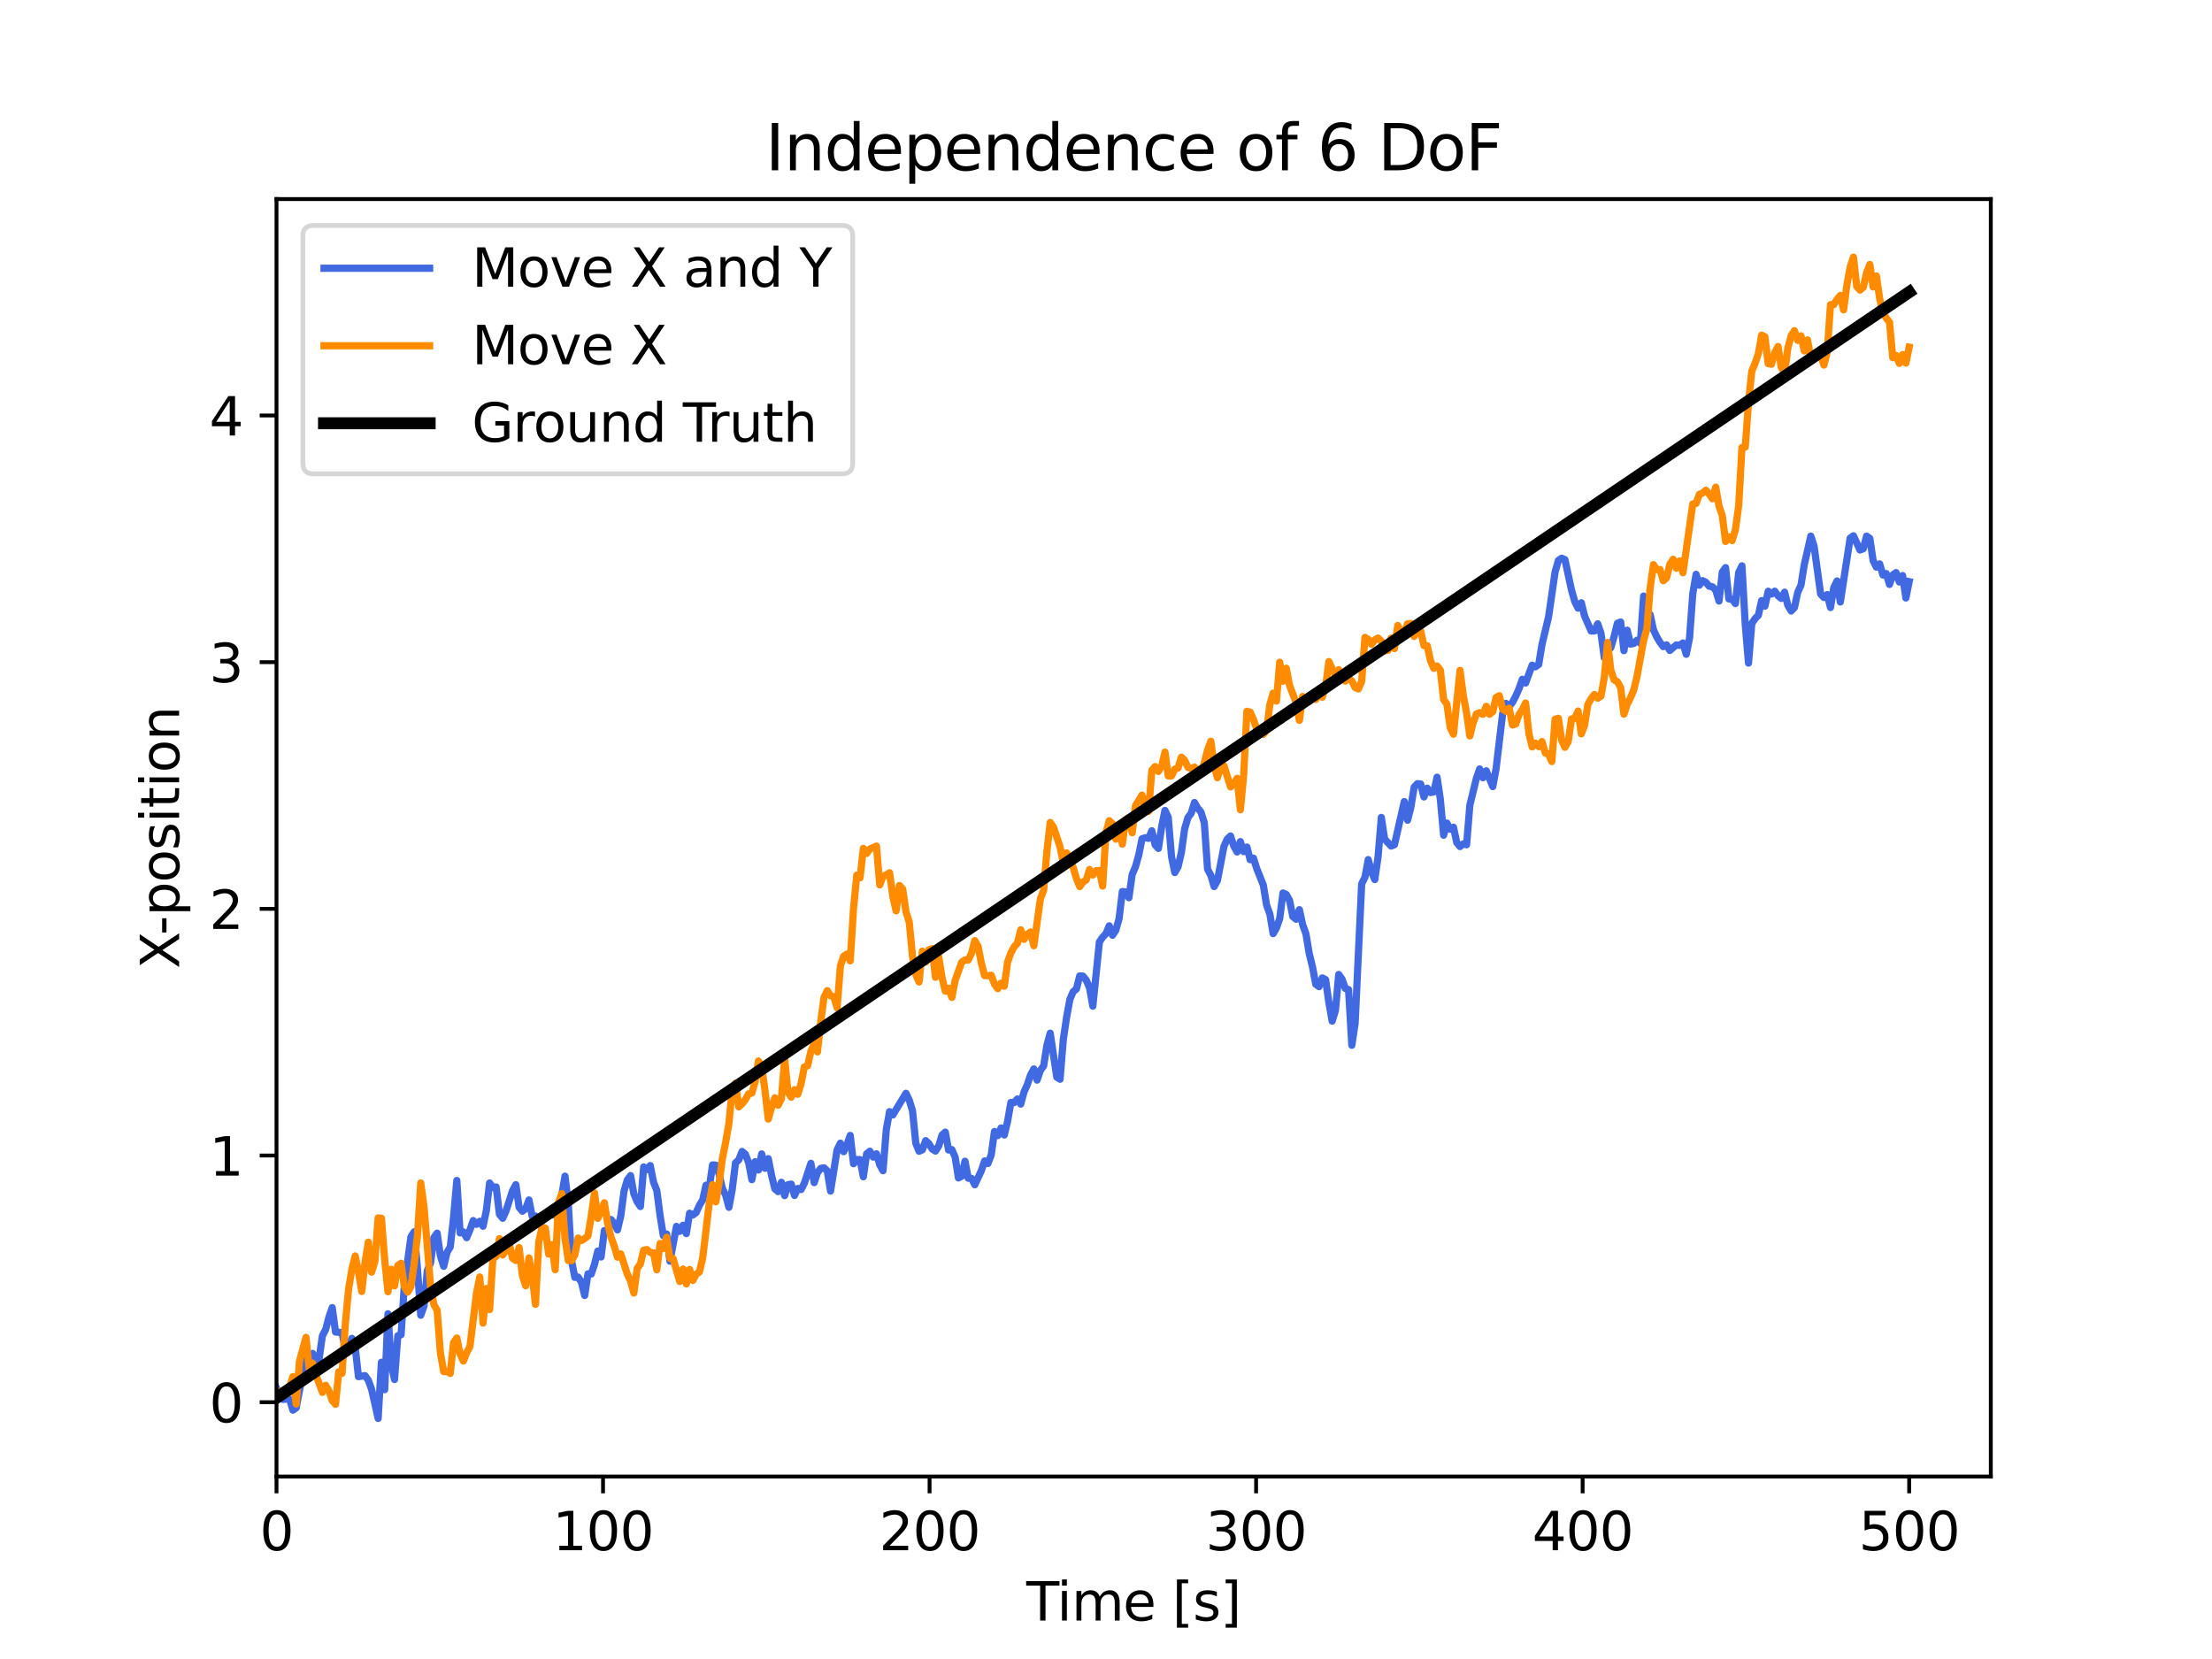 <?xml version="1.0" encoding="utf-8" standalone="no"?>
<!DOCTYPE svg PUBLIC "-//W3C//DTD SVG 1.1//EN"
  "http://www.w3.org/Graphics/SVG/1.1/DTD/svg11.dtd">
<svg xmlns:xlink="http://www.w3.org/1999/xlink" width="460.8pt" height="345.6pt" viewBox="0 0 460.8 345.6" xmlns="http://www.w3.org/2000/svg" version="1.1">
 <defs>
  <style type="text/css">*{stroke-linejoin: round; stroke-linecap: butt}</style>
 </defs>
 <g id="figure_1">
  <g id="patch_1">
   <path d="M 0 345.6 
L 460.8 345.6 
L 460.8 0 
L 0 0 
z
" style="fill: #ffffff"/>
  </g>
  <g id="axes_1">
   <g id="patch_2">
    <path d="M 57.6 307.584 
L 414.72 307.584 
L 414.72 41.472 
L 57.6 41.472 
z
" style="fill: #ffffff"/>
   </g>
   <g id="matplotlib.axis_1">
    <g id="xtick_1">
     <g id="line2d_1">
      <defs>
       <path id="mf97345bc60" d="M 0 0 
L 0 3.5 
" style="stroke: #000000; stroke-width: 0.8"/>
      </defs>
      <g>
       <use xlink:href="#mf97345bc60" x="57.6" y="307.584" style="stroke: #000000; stroke-width: 0.8"/>
      </g>
     </g>
     <g id="text_1">
      <!-- 0 -->
      <g transform="translate(54.101 322.942) scale(0.11 -0.11)">
       <defs>
        <path id="DejaVuSans-30" d="M 2034 4250 
Q 1547 4250 1301 3770 
Q 1056 3291 1056 2328 
Q 1056 1369 1301 889 
Q 1547 409 2034 409 
Q 2525 409 2770 889 
Q 3016 1369 3016 2328 
Q 3016 3291 2770 3770 
Q 2525 4250 2034 4250 
z
M 2034 4750 
Q 2819 4750 3233 4129 
Q 3647 3509 3647 2328 
Q 3647 1150 3233 529 
Q 2819 -91 2034 -91 
Q 1250 -91 836 529 
Q 422 1150 422 2328 
Q 422 3509 836 4129 
Q 1250 4750 2034 4750 
z
" transform="scale(0.016)"/>
       </defs>
       <use xlink:href="#DejaVuSans-30"/>
      </g>
     </g>
    </g>
    <g id="xtick_2">
     <g id="line2d_2">
      <g>
       <use xlink:href="#mf97345bc60" x="125.623" y="307.584" style="stroke: #000000; stroke-width: 0.8"/>
      </g>
     </g>
     <g id="text_2">
      <!-- 100 -->
      <g transform="translate(115.125 322.942) scale(0.11 -0.11)">
       <defs>
        <path id="DejaVuSans-31" d="M 794 531 
L 1825 531 
L 1825 4091 
L 703 3866 
L 703 4441 
L 1819 4666 
L 2450 4666 
L 2450 531 
L 3481 531 
L 3481 0 
L 794 0 
L 794 531 
z
" transform="scale(0.016)"/>
       </defs>
       <use xlink:href="#DejaVuSans-31"/>
       <use xlink:href="#DejaVuSans-30" x="63.623"/>
       <use xlink:href="#DejaVuSans-30" x="127.246"/>
      </g>
     </g>
    </g>
    <g id="xtick_3">
     <g id="line2d_3">
      <g>
       <use xlink:href="#mf97345bc60" x="193.646" y="307.584" style="stroke: #000000; stroke-width: 0.8"/>
      </g>
     </g>
     <g id="text_3">
      <!-- 200 -->
      <g transform="translate(183.148 322.942) scale(0.11 -0.11)">
       <defs>
        <path id="DejaVuSans-32" d="M 1228 531 
L 3431 531 
L 3431 0 
L 469 0 
L 469 531 
Q 828 903 1448 1529 
Q 2069 2156 2228 2338 
Q 2531 2678 2651 2914 
Q 2772 3150 2772 3378 
Q 2772 3750 2511 3984 
Q 2250 4219 1831 4219 
Q 1534 4219 1204 4116 
Q 875 4013 500 3803 
L 500 4441 
Q 881 4594 1212 4672 
Q 1544 4750 1819 4750 
Q 2544 4750 2975 4387 
Q 3406 4025 3406 3419 
Q 3406 3131 3298 2873 
Q 3191 2616 2906 2266 
Q 2828 2175 2409 1742 
Q 1991 1309 1228 531 
z
" transform="scale(0.016)"/>
       </defs>
       <use xlink:href="#DejaVuSans-32"/>
       <use xlink:href="#DejaVuSans-30" x="63.623"/>
       <use xlink:href="#DejaVuSans-30" x="127.246"/>
      </g>
     </g>
    </g>
    <g id="xtick_4">
     <g id="line2d_4">
      <g>
       <use xlink:href="#mf97345bc60" x="261.669" y="307.584" style="stroke: #000000; stroke-width: 0.8"/>
      </g>
     </g>
     <g id="text_4">
      <!-- 300 -->
      <g transform="translate(251.17 322.942) scale(0.11 -0.11)">
       <defs>
        <path id="DejaVuSans-33" d="M 2597 2516 
Q 3050 2419 3304 2112 
Q 3559 1806 3559 1356 
Q 3559 666 3084 287 
Q 2609 -91 1734 -91 
Q 1441 -91 1130 -33 
Q 819 25 488 141 
L 488 750 
Q 750 597 1062 519 
Q 1375 441 1716 441 
Q 2309 441 2620 675 
Q 2931 909 2931 1356 
Q 2931 1769 2642 2001 
Q 2353 2234 1838 2234 
L 1294 2234 
L 1294 2753 
L 1863 2753 
Q 2328 2753 2575 2939 
Q 2822 3125 2822 3475 
Q 2822 3834 2567 4026 
Q 2313 4219 1838 4219 
Q 1578 4219 1281 4162 
Q 984 4106 628 3988 
L 628 4550 
Q 988 4650 1302 4700 
Q 1616 4750 1894 4750 
Q 2613 4750 3031 4423 
Q 3450 4097 3450 3541 
Q 3450 3153 3228 2886 
Q 3006 2619 2597 2516 
z
" transform="scale(0.016)"/>
       </defs>
       <use xlink:href="#DejaVuSans-33"/>
       <use xlink:href="#DejaVuSans-30" x="63.623"/>
       <use xlink:href="#DejaVuSans-30" x="127.246"/>
      </g>
     </g>
    </g>
    <g id="xtick_5">
     <g id="line2d_5">
      <g>
       <use xlink:href="#mf97345bc60" x="329.691" y="307.584" style="stroke: #000000; stroke-width: 0.8"/>
      </g>
     </g>
     <g id="text_5">
      <!-- 400 -->
      <g transform="translate(319.193 322.942) scale(0.11 -0.11)">
       <defs>
        <path id="DejaVuSans-34" d="M 2419 4116 
L 825 1625 
L 2419 1625 
L 2419 4116 
z
M 2253 4666 
L 3047 4666 
L 3047 1625 
L 3713 1625 
L 3713 1100 
L 3047 1100 
L 3047 0 
L 2419 0 
L 2419 1100 
L 313 1100 
L 313 1709 
L 2253 4666 
z
" transform="scale(0.016)"/>
       </defs>
       <use xlink:href="#DejaVuSans-34"/>
       <use xlink:href="#DejaVuSans-30" x="63.623"/>
       <use xlink:href="#DejaVuSans-30" x="127.246"/>
      </g>
     </g>
    </g>
    <g id="xtick_6">
     <g id="line2d_6">
      <g>
       <use xlink:href="#mf97345bc60" x="397.714" y="307.584" style="stroke: #000000; stroke-width: 0.8"/>
      </g>
     </g>
     <g id="text_6">
      <!-- 500 -->
      <g transform="translate(387.216 322.942) scale(0.11 -0.11)">
       <defs>
        <path id="DejaVuSans-35" d="M 691 4666 
L 3169 4666 
L 3169 4134 
L 1269 4134 
L 1269 2991 
Q 1406 3038 1543 3061 
Q 1681 3084 1819 3084 
Q 2600 3084 3056 2656 
Q 3513 2228 3513 1497 
Q 3513 744 3044 326 
Q 2575 -91 1722 -91 
Q 1428 -91 1123 -41 
Q 819 9 494 109 
L 494 744 
Q 775 591 1075 516 
Q 1375 441 1709 441 
Q 2250 441 2565 725 
Q 2881 1009 2881 1497 
Q 2881 1984 2565 2268 
Q 2250 2553 1709 2553 
Q 1456 2553 1204 2497 
Q 953 2441 691 2322 
L 691 4666 
z
" transform="scale(0.016)"/>
       </defs>
       <use xlink:href="#DejaVuSans-35"/>
       <use xlink:href="#DejaVuSans-30" x="63.623"/>
       <use xlink:href="#DejaVuSans-30" x="127.246"/>
      </g>
     </g>
    </g>
    <g id="text_7">
     <!-- Time [s] -->
     <g transform="translate(213.798 337.588) scale(0.11 -0.11)">
      <defs>
       <path id="DejaVuSans-54" d="M -19 4666 
L 3928 4666 
L 3928 4134 
L 2272 4134 
L 2272 0 
L 1638 0 
L 1638 4134 
L -19 4134 
L -19 4666 
z
" transform="scale(0.016)"/>
       <path id="DejaVuSans-69" d="M 603 3500 
L 1178 3500 
L 1178 0 
L 603 0 
L 603 3500 
z
M 603 4863 
L 1178 4863 
L 1178 4134 
L 603 4134 
L 603 4863 
z
" transform="scale(0.016)"/>
       <path id="DejaVuSans-6d" d="M 3328 2828 
Q 3544 3216 3844 3400 
Q 4144 3584 4550 3584 
Q 5097 3584 5394 3201 
Q 5691 2819 5691 2113 
L 5691 0 
L 5113 0 
L 5113 2094 
Q 5113 2597 4934 2840 
Q 4756 3084 4391 3084 
Q 3944 3084 3684 2787 
Q 3425 2491 3425 1978 
L 3425 0 
L 2847 0 
L 2847 2094 
Q 2847 2600 2669 2842 
Q 2491 3084 2119 3084 
Q 1678 3084 1418 2786 
Q 1159 2488 1159 1978 
L 1159 0 
L 581 0 
L 581 3500 
L 1159 3500 
L 1159 2956 
Q 1356 3278 1631 3431 
Q 1906 3584 2284 3584 
Q 2666 3584 2933 3390 
Q 3200 3197 3328 2828 
z
" transform="scale(0.016)"/>
       <path id="DejaVuSans-65" d="M 3597 1894 
L 3597 1613 
L 953 1613 
Q 991 1019 1311 708 
Q 1631 397 2203 397 
Q 2534 397 2845 478 
Q 3156 559 3463 722 
L 3463 178 
Q 3153 47 2828 -22 
Q 2503 -91 2169 -91 
Q 1331 -91 842 396 
Q 353 884 353 1716 
Q 353 2575 817 3079 
Q 1281 3584 2069 3584 
Q 2775 3584 3186 3129 
Q 3597 2675 3597 1894 
z
M 3022 2063 
Q 3016 2534 2758 2815 
Q 2500 3097 2075 3097 
Q 1594 3097 1305 2825 
Q 1016 2553 972 2059 
L 3022 2063 
z
" transform="scale(0.016)"/>
       <path id="DejaVuSans-20" transform="scale(0.016)"/>
       <path id="DejaVuSans-5b" d="M 550 4863 
L 1875 4863 
L 1875 4416 
L 1125 4416 
L 1125 -397 
L 1875 -397 
L 1875 -844 
L 550 -844 
L 550 4863 
z
" transform="scale(0.016)"/>
       <path id="DejaVuSans-73" d="M 2834 3397 
L 2834 2853 
Q 2591 2978 2328 3040 
Q 2066 3103 1784 3103 
Q 1356 3103 1142 2972 
Q 928 2841 928 2578 
Q 928 2378 1081 2264 
Q 1234 2150 1697 2047 
L 1894 2003 
Q 2506 1872 2764 1633 
Q 3022 1394 3022 966 
Q 3022 478 2636 193 
Q 2250 -91 1575 -91 
Q 1294 -91 989 -36 
Q 684 19 347 128 
L 347 722 
Q 666 556 975 473 
Q 1284 391 1588 391 
Q 1994 391 2212 530 
Q 2431 669 2431 922 
Q 2431 1156 2273 1281 
Q 2116 1406 1581 1522 
L 1381 1569 
Q 847 1681 609 1914 
Q 372 2147 372 2553 
Q 372 3047 722 3315 
Q 1072 3584 1716 3584 
Q 2034 3584 2315 3537 
Q 2597 3491 2834 3397 
z
" transform="scale(0.016)"/>
       <path id="DejaVuSans-5d" d="M 1947 4863 
L 1947 -844 
L 622 -844 
L 622 -397 
L 1369 -397 
L 1369 4416 
L 622 4416 
L 622 4863 
L 1947 4863 
z
" transform="scale(0.016)"/>
      </defs>
      <use xlink:href="#DejaVuSans-54"/>
      <use xlink:href="#DejaVuSans-69" x="57.959"/>
      <use xlink:href="#DejaVuSans-6d" x="85.742"/>
      <use xlink:href="#DejaVuSans-65" x="183.154"/>
      <use xlink:href="#DejaVuSans-20" x="244.678"/>
      <use xlink:href="#DejaVuSans-5b" x="276.465"/>
      <use xlink:href="#DejaVuSans-73" x="315.479"/>
      <use xlink:href="#DejaVuSans-5d" x="367.578"/>
     </g>
    </g>
   </g>
   <g id="matplotlib.axis_2">
    <g id="ytick_1">
     <g id="line2d_7">
      <defs>
       <path id="m8026146881" d="M 0 0 
L -3.5 0 
" style="stroke: #000000; stroke-width: 0.8"/>
      </defs>
      <g>
       <use xlink:href="#m8026146881" x="57.6" y="292.108" style="stroke: #000000; stroke-width: 0.8"/>
      </g>
     </g>
     <g id="text_8">
      <!-- 0 -->
      <g transform="translate(43.601 296.287) scale(0.11 -0.11)">
       <use xlink:href="#DejaVuSans-30"/>
      </g>
     </g>
    </g>
    <g id="ytick_2">
     <g id="line2d_8">
      <g>
       <use xlink:href="#m8026146881" x="57.6" y="240.718" style="stroke: #000000; stroke-width: 0.8"/>
      </g>
     </g>
     <g id="text_9">
      <!-- 1 -->
      <g transform="translate(43.601 244.897) scale(0.11 -0.11)">
       <use xlink:href="#DejaVuSans-31"/>
      </g>
     </g>
    </g>
    <g id="ytick_3">
     <g id="line2d_9">
      <g>
       <use xlink:href="#m8026146881" x="57.6" y="189.329" style="stroke: #000000; stroke-width: 0.8"/>
      </g>
     </g>
     <g id="text_10">
      <!-- 2 -->
      <g transform="translate(43.601 193.508) scale(0.11 -0.11)">
       <use xlink:href="#DejaVuSans-32"/>
      </g>
     </g>
    </g>
    <g id="ytick_4">
     <g id="line2d_10">
      <g>
       <use xlink:href="#m8026146881" x="57.6" y="137.939" style="stroke: #000000; stroke-width: 0.8"/>
      </g>
     </g>
     <g id="text_11">
      <!-- 3 -->
      <g transform="translate(43.601 142.118) scale(0.11 -0.11)">
       <use xlink:href="#DejaVuSans-33"/>
      </g>
     </g>
    </g>
    <g id="ytick_5">
     <g id="line2d_11">
      <g>
       <use xlink:href="#m8026146881" x="57.6" y="86.549" style="stroke: #000000; stroke-width: 0.8"/>
      </g>
     </g>
     <g id="text_12">
      <!-- 4 -->
      <g transform="translate(43.601 90.728) scale(0.11 -0.11)">
       <use xlink:href="#DejaVuSans-34"/>
      </g>
     </g>
    </g>
    <g id="text_13">
     <!-- X-position -->
     <g transform="translate(37.314 201.79) rotate(-90) scale(0.11 -0.11)">
      <defs>
       <path id="DejaVuSans-58" d="M 403 4666 
L 1081 4666 
L 2241 2931 
L 3406 4666 
L 4084 4666 
L 2584 2425 
L 4184 0 
L 3506 0 
L 2194 1984 
L 872 0 
L 191 0 
L 1856 2491 
L 403 4666 
z
" transform="scale(0.016)"/>
       <path id="DejaVuSans-2d" d="M 313 2009 
L 1997 2009 
L 1997 1497 
L 313 1497 
L 313 2009 
z
" transform="scale(0.016)"/>
       <path id="DejaVuSans-70" d="M 1159 525 
L 1159 -1331 
L 581 -1331 
L 581 3500 
L 1159 3500 
L 1159 2969 
Q 1341 3281 1617 3432 
Q 1894 3584 2278 3584 
Q 2916 3584 3314 3078 
Q 3713 2572 3713 1747 
Q 3713 922 3314 415 
Q 2916 -91 2278 -91 
Q 1894 -91 1617 61 
Q 1341 213 1159 525 
z
M 3116 1747 
Q 3116 2381 2855 2742 
Q 2594 3103 2138 3103 
Q 1681 3103 1420 2742 
Q 1159 2381 1159 1747 
Q 1159 1113 1420 752 
Q 1681 391 2138 391 
Q 2594 391 2855 752 
Q 3116 1113 3116 1747 
z
" transform="scale(0.016)"/>
       <path id="DejaVuSans-6f" d="M 1959 3097 
Q 1497 3097 1228 2736 
Q 959 2375 959 1747 
Q 959 1119 1226 758 
Q 1494 397 1959 397 
Q 2419 397 2687 759 
Q 2956 1122 2956 1747 
Q 2956 2369 2687 2733 
Q 2419 3097 1959 3097 
z
M 1959 3584 
Q 2709 3584 3137 3096 
Q 3566 2609 3566 1747 
Q 3566 888 3137 398 
Q 2709 -91 1959 -91 
Q 1206 -91 779 398 
Q 353 888 353 1747 
Q 353 2609 779 3096 
Q 1206 3584 1959 3584 
z
" transform="scale(0.016)"/>
       <path id="DejaVuSans-74" d="M 1172 4494 
L 1172 3500 
L 2356 3500 
L 2356 3053 
L 1172 3053 
L 1172 1153 
Q 1172 725 1289 603 
Q 1406 481 1766 481 
L 2356 481 
L 2356 0 
L 1766 0 
Q 1100 0 847 248 
Q 594 497 594 1153 
L 594 3053 
L 172 3053 
L 172 3500 
L 594 3500 
L 594 4494 
L 1172 4494 
z
" transform="scale(0.016)"/>
       <path id="DejaVuSans-6e" d="M 3513 2113 
L 3513 0 
L 2938 0 
L 2938 2094 
Q 2938 2591 2744 2837 
Q 2550 3084 2163 3084 
Q 1697 3084 1428 2787 
Q 1159 2491 1159 1978 
L 1159 0 
L 581 0 
L 581 3500 
L 1159 3500 
L 1159 2956 
Q 1366 3272 1645 3428 
Q 1925 3584 2291 3584 
Q 2894 3584 3203 3211 
Q 3513 2838 3513 2113 
z
" transform="scale(0.016)"/>
      </defs>
      <use xlink:href="#DejaVuSans-58"/>
      <use xlink:href="#DejaVuSans-2d" x="63.506"/>
      <use xlink:href="#DejaVuSans-70" x="99.59"/>
      <use xlink:href="#DejaVuSans-6f" x="163.066"/>
      <use xlink:href="#DejaVuSans-73" x="224.248"/>
      <use xlink:href="#DejaVuSans-69" x="276.348"/>
      <use xlink:href="#DejaVuSans-74" x="304.131"/>
      <use xlink:href="#DejaVuSans-69" x="343.34"/>
      <use xlink:href="#DejaVuSans-6f" x="371.123"/>
      <use xlink:href="#DejaVuSans-6e" x="432.305"/>
     </g>
    </g>
   </g>
   <g id="line2d_12">
    <path d="M 57.6 289.157 
L 58.283 290.556 
L 58.966 291.53 
L 59.649 291.446 
L 60.332 291.479 
L 61.015 293.766 
L 61.698 293.286 
L 63.747 282.658 
L 64.43 285.796 
L 65.113 281.939 
L 65.796 283.3 
L 66.478 283.016 
L 67.161 278.278 
L 67.844 276.961 
L 68.527 274.359 
L 69.21 272.4 
L 69.893 277.481 
L 71.259 277.608 
L 71.942 281.138 
L 72.625 280.672 
L 73.308 278.803 
L 73.991 280.629 
L 74.674 286.782 
L 76.04 286.576 
L 76.723 287.518 
L 77.406 289.4 
L 78.772 295.488 
L 79.455 283.781 
L 80.138 289.496 
L 80.821 273.68 
L 81.504 284.113 
L 82.187 287.385 
L 82.87 278.272 
L 83.552 278.049 
L 84.235 267.678 
L 85.601 257.66 
L 86.284 256.604 
L 86.967 264.315 
L 87.65 273.994 
L 88.333 272.076 
L 89.016 264.695 
L 89.699 263.069 
L 90.382 257.815 
L 91.065 256.887 
L 91.748 261.64 
L 92.431 263.802 
L 93.114 260.912 
L 93.797 259.76 
L 94.48 253.641 
L 95.163 245.904 
L 95.846 256.833 
L 96.529 256.629 
L 97.212 257.833 
L 97.895 256.221 
L 98.578 254.264 
L 99.261 255.044 
L 99.944 254.407 
L 100.627 255.445 
L 101.309 252.192 
L 101.992 246.446 
L 102.675 247.369 
L 103.358 247.271 
L 104.041 252.955 
L 104.724 253.792 
L 105.407 252.271 
L 106.773 248.024 
L 107.456 246.792 
L 108.139 251.502 
L 108.822 252.318 
L 109.505 251.789 
L 110.188 249.968 
L 110.871 253.414 
L 111.554 253.315 
L 112.92 254.409 
L 113.603 253.631 
L 114.286 253.178 
L 114.969 253.055 
L 115.652 253.128 
L 116.335 251.722 
L 117.018 249.045 
L 117.701 245.012 
L 118.383 250.716 
L 119.066 262.625 
L 119.749 266.104 
L 120.432 266.038 
L 121.115 267.098 
L 121.798 269.875 
L 122.481 265.373 
L 123.164 265.405 
L 123.847 263.387 
L 124.53 260.62 
L 125.213 261.851 
L 125.896 256.347 
L 126.579 256.712 
L 127.262 254.038 
L 127.945 254.871 
L 128.628 256.21 
L 129.311 253.337 
L 129.994 248.14 
L 130.677 245.822 
L 131.36 244.892 
L 132.043 248.702 
L 132.726 250.333 
L 133.409 251.348 
L 134.092 243.093 
L 134.775 243.655 
L 135.457 242.808 
L 136.14 246.267 
L 136.823 247.986 
L 137.506 253.244 
L 138.189 257.43 
L 138.872 257.074 
L 139.555 262.734 
L 140.921 255.481 
L 141.604 256.512 
L 142.287 255.24 
L 142.97 256.979 
L 143.653 252.731 
L 144.336 253.108 
L 145.019 252.591 
L 145.702 251.081 
L 146.385 249.964 
L 147.068 246.9 
L 147.751 247.425 
L 148.434 242.668 
L 149.117 242.723 
L 149.8 244.6 
L 150.483 247.58 
L 151.166 248.962 
L 151.849 251.51 
L 152.531 247.83 
L 153.214 242.261 
L 153.897 241.624 
L 154.58 239.872 
L 155.263 240.435 
L 155.946 242.175 
L 156.629 245.747 
L 157.312 242.005 
L 157.995 243.731 
L 158.678 240.381 
L 159.361 243.376 
L 160.044 241.373 
L 160.727 244.837 
L 161.41 247.647 
L 162.093 248.237 
L 162.776 246.291 
L 163.459 249.07 
L 164.142 246.796 
L 164.825 246.673 
L 165.508 249.037 
L 166.191 247.58 
L 166.874 247.809 
L 167.557 246.492 
L 168.923 242.343 
L 169.606 246.367 
L 170.288 244.297 
L 170.971 243.395 
L 171.654 243.276 
L 172.337 243.928 
L 173.02 248.118 
L 174.386 239.534 
L 175.069 238.137 
L 175.752 239.912 
L 176.435 238.481 
L 177.118 236.528 
L 177.801 242.423 
L 178.484 241.557 
L 179.167 241.567 
L 179.85 245.146 
L 180.533 240.367 
L 181.216 239.817 
L 181.899 241.044 
L 182.582 240.363 
L 183.265 242.643 
L 183.948 243.882 
L 184.631 235.323 
L 185.314 231.573 
L 185.997 232.267 
L 188.728 227.755 
L 189.411 229.179 
L 190.094 231.414 
L 190.777 238.163 
L 191.46 239.826 
L 192.143 239.54 
L 192.826 237.617 
L 193.509 238.241 
L 194.192 239.366 
L 194.875 239.792 
L 195.558 238.718 
L 196.241 236.455 
L 196.924 235.841 
L 197.607 239.567 
L 198.29 239.488 
L 198.973 241.037 
L 199.656 245.387 
L 200.339 245.026 
L 201.022 241.91 
L 201.705 245.443 
L 202.388 245.468 
L 203.071 246.809 
L 204.436 243.843 
L 205.119 241.841 
L 205.802 242.39 
L 206.485 240.615 
L 207.168 235.711 
L 207.851 236.567 
L 208.534 234.98 
L 209.217 236.439 
L 209.9 233.561 
L 210.583 229.666 
L 211.266 229.687 
L 211.949 228.94 
L 212.632 230.004 
L 213.315 227.491 
L 213.998 225.975 
L 214.681 223.95 
L 215.364 222.675 
L 216.047 225.006 
L 216.73 222.989 
L 217.413 222.038 
L 218.096 217.714 
L 218.779 215.224 
L 220.145 224.4 
L 220.828 224.829 
L 221.51 216.503 
L 222.193 211.917 
L 222.876 208.184 
L 223.559 206.591 
L 224.242 206.01 
L 224.925 203.298 
L 225.608 203.347 
L 226.291 204.193 
L 226.974 205.782 
L 227.657 209.608 
L 229.023 196.222 
L 229.706 195.234 
L 230.389 194.506 
L 231.072 192.867 
L 231.755 194.837 
L 232.438 193.793 
L 233.121 191.388 
L 233.804 185.713 
L 234.487 185.816 
L 235.17 187.012 
L 235.853 182.178 
L 236.536 180.57 
L 237.219 178.156 
L 237.902 174.736 
L 238.585 174.52 
L 239.267 174.647 
L 239.95 173.062 
L 240.633 175.983 
L 241.316 176.744 
L 241.999 172.194 
L 242.682 168.826 
L 243.365 170.251 
L 244.048 178.448 
L 244.731 181.771 
L 245.414 180.563 
L 246.097 177.601 
L 246.78 172.675 
L 247.463 170.33 
L 248.146 169.402 
L 248.829 167.175 
L 249.512 168.362 
L 250.195 169.194 
L 250.878 171.406 
L 251.561 181.084 
L 252.244 182.359 
L 252.927 184.693 
L 253.61 183.437 
L 254.976 176.307 
L 255.659 174.792 
L 256.341 174.147 
L 257.024 176.225 
L 257.707 177.483 
L 258.39 175.316 
L 259.073 177.399 
L 259.756 176.454 
L 260.439 179.095 
L 261.122 178.763 
L 261.805 180.949 
L 263.171 184.379 
L 263.854 188.555 
L 264.537 190.426 
L 265.22 194.498 
L 265.903 193.324 
L 266.586 191.354 
L 267.269 186.02 
L 267.952 186.329 
L 268.635 187.55 
L 269.318 190.936 
L 270.001 191.495 
L 270.684 189.496 
L 271.367 192.627 
L 272.05 194.526 
L 272.733 198.64 
L 273.415 201.42 
L 274.098 205.036 
L 274.781 205.542 
L 275.464 203.714 
L 276.147 204.085 
L 276.83 208.848 
L 277.513 212.721 
L 278.196 210.502 
L 278.879 203 
L 279.562 203.951 
L 280.245 205.905 
L 280.928 206.15 
L 281.611 217.758 
L 282.294 213.21 
L 283.66 184.122 
L 284.343 182.759 
L 285.026 179.072 
L 285.709 181.635 
L 286.392 183.229 
L 287.075 178.513 
L 287.758 170.282 
L 288.441 174.805 
L 289.807 176.248 
L 290.49 175.971 
L 292.538 166.974 
L 293.221 170.864 
L 293.904 168.177 
L 294.587 163.992 
L 295.27 163.26 
L 295.953 163.317 
L 296.636 166.02 
L 297.319 164.186 
L 298.002 165.104 
L 298.685 164.974 
L 299.368 161.903 
L 300.051 166.529 
L 300.734 173.996 
L 301.417 171.458 
L 302.1 172.744 
L 302.783 172.325 
L 303.466 175.523 
L 304.149 176.354 
L 304.832 175.786 
L 305.515 175.978 
L 306.198 167.729 
L 307.564 162.117 
L 308.246 160.189 
L 308.929 162.016 
L 309.612 160.568 
L 310.978 163.861 
L 311.661 160.128 
L 313.027 148.649 
L 313.71 146.523 
L 314.393 147.159 
L 315.076 146.309 
L 315.759 145.015 
L 316.442 143.466 
L 317.125 141.51 
L 317.808 142.286 
L 319.174 138.565 
L 319.857 138.909 
L 320.54 138.425 
L 321.223 134.269 
L 322.589 128.537 
L 323.955 119.149 
L 324.638 116.749 
L 325.32 116.285 
L 326.003 116.579 
L 327.369 122.897 
L 328.052 125.313 
L 328.735 126.692 
L 329.418 125.566 
L 330.101 128.356 
L 331.467 131.454 
L 332.15 131.443 
L 332.833 129.956 
L 333.516 131.936 
L 334.199 136.998 
L 334.882 135.622 
L 335.565 134.918 
L 336.248 132.59 
L 336.931 129.847 
L 337.614 129.57 
L 338.297 135.544 
L 338.98 131.285 
L 339.663 134.183 
L 340.346 134.044 
L 341.029 133.369 
L 341.712 134.01 
L 342.394 124.173 
L 343.077 127.373 
L 343.76 128.029 
L 344.443 131.201 
L 345.126 132.66 
L 345.809 133.814 
L 346.492 134.708 
L 347.175 134.336 
L 347.858 135.499 
L 349.224 134.336 
L 349.907 134.442 
L 350.59 133.943 
L 351.273 136.298 
L 351.956 132.972 
L 352.639 123.661 
L 353.322 119.637 
L 354.005 121.903 
L 354.688 120.965 
L 355.371 121.303 
L 356.054 122.117 
L 356.737 122.245 
L 357.42 122.933 
L 358.103 125.21 
L 358.786 119.179 
L 359.469 118.245 
L 360.151 124.761 
L 360.834 124.851 
L 361.517 125.733 
L 362.2 119.269 
L 362.883 117.871 
L 363.566 130.094 
L 364.249 138.136 
L 364.932 129.879 
L 365.615 128.869 
L 366.298 128.171 
L 366.981 125.11 
L 367.664 126.278 
L 368.347 123.163 
L 369.03 123.761 
L 369.713 123.153 
L 370.396 124.112 
L 371.079 124.659 
L 371.762 123.36 
L 372.445 126.124 
L 373.128 127.279 
L 373.811 126.576 
L 374.494 123.412 
L 375.177 121.898 
L 375.86 117.65 
L 377.225 111.677 
L 377.908 113.783 
L 379.274 123.746 
L 379.957 124.47 
L 380.64 123.861 
L 381.323 126.562 
L 382.006 122.431 
L 382.689 121.023 
L 383.372 125.408 
L 385.421 112.096 
L 386.104 111.615 
L 387.47 114.573 
L 388.153 114.313 
L 388.836 111.674 
L 389.519 112.159 
L 390.202 116.778 
L 390.885 118.147 
L 391.568 117.469 
L 392.251 119.792 
L 392.934 119.483 
L 393.617 121.748 
L 394.299 119.781 
L 394.982 119.279 
L 395.665 121.237 
L 396.348 119.906 
L 397.031 124.574 
L 397.714 121.168 
L 397.714 121.168 
" clip-path="url(#p07770a00ce)" style="fill: none; stroke: #4169e1; stroke-width: 1.5; stroke-linecap: square"/>
   </g>
   <g id="line2d_13">
    <path d="M 57.6 289.952 
L 58.283 289.827 
L 58.966 290.338 
L 59.649 290.416 
L 60.332 288.938 
L 61.015 286.771 
L 61.698 292.492 
L 62.381 283.563 
L 63.747 278.591 
L 64.43 285.37 
L 65.113 283.964 
L 65.796 286.331 
L 67.161 290.057 
L 67.844 288.583 
L 68.527 289.755 
L 69.21 291.768 
L 69.893 292.552 
L 70.576 285.761 
L 71.259 286.084 
L 71.942 275.752 
L 72.625 268.478 
L 73.308 264.375 
L 73.991 261.637 
L 74.674 264.912 
L 75.357 269.033 
L 76.04 263.025 
L 76.723 258.763 
L 77.406 265.003 
L 78.089 262.838 
L 78.772 253.727 
L 79.455 253.774 
L 80.138 262.428 
L 80.821 269.095 
L 81.504 264.428 
L 82.187 267.873 
L 82.87 263.617 
L 83.552 263.161 
L 84.235 268.03 
L 84.918 269.175 
L 85.601 268.048 
L 86.284 263.328 
L 86.967 257.371 
L 87.65 246.424 
L 88.333 251.42 
L 89.699 268.005 
L 90.382 271.766 
L 91.065 272.948 
L 91.748 281.87 
L 92.431 285.727 
L 93.114 285.727 
L 93.797 286.103 
L 94.48 279.713 
L 95.163 278.729 
L 95.846 282.06 
L 96.529 283.527 
L 97.212 281.808 
L 97.895 280.512 
L 99.261 269.425 
L 99.944 266.018 
L 100.627 275.639 
L 101.309 268.42 
L 101.992 272.815 
L 102.675 262.204 
L 103.358 261.721 
L 104.041 258.014 
L 104.724 261.433 
L 105.407 260.443 
L 106.09 259.059 
L 106.773 262.121 
L 107.456 262.59 
L 108.139 259.885 
L 108.822 265.736 
L 109.505 267.856 
L 110.188 262.054 
L 110.871 265.882 
L 111.554 271.713 
L 112.237 258.649 
L 112.92 255.653 
L 113.603 255.842 
L 114.286 261.238 
L 114.969 259.279 
L 115.652 264.508 
L 116.335 250.545 
L 117.018 248.63 
L 117.701 257.996 
L 118.383 262.591 
L 119.066 262.626 
L 119.749 261.392 
L 120.432 257.906 
L 121.115 258.439 
L 121.798 258.025 
L 122.481 257.479 
L 123.164 253.342 
L 123.847 248.511 
L 124.53 253.818 
L 125.896 250.558 
L 126.579 254.802 
L 127.262 257.655 
L 127.945 259.528 
L 128.628 261.887 
L 129.311 261.208 
L 130.677 265.414 
L 131.36 266.853 
L 132.043 269.358 
L 132.726 264.26 
L 133.409 263.28 
L 134.092 260.427 
L 134.775 260.311 
L 135.457 260.906 
L 136.14 260.998 
L 136.823 264.52 
L 137.506 259.026 
L 138.189 260.094 
L 138.872 257.745 
L 139.555 262.134 
L 140.238 262.227 
L 141.604 266.962 
L 142.287 264.363 
L 142.97 267.471 
L 143.653 264.448 
L 144.336 266.74 
L 145.019 265.439 
L 145.702 264.958 
L 146.385 262.056 
L 147.751 250.622 
L 148.434 246.8 
L 149.117 250.357 
L 149.8 246.481 
L 150.483 241.406 
L 151.166 237.991 
L 151.849 233.974 
L 152.531 226.945 
L 153.214 225.659 
L 153.897 230.575 
L 154.58 229.947 
L 155.263 229.082 
L 155.946 227.863 
L 156.629 227.712 
L 157.312 225.277 
L 157.995 221.019 
L 158.678 222.285 
L 159.361 227.18 
L 160.044 233.124 
L 160.727 230.701 
L 161.41 228.708 
L 162.093 230.243 
L 162.776 228.933 
L 163.459 220.557 
L 164.142 227.476 
L 164.825 228.561 
L 165.508 227.003 
L 166.191 227.959 
L 166.874 225.769 
L 167.557 222.265 
L 168.24 222.022 
L 168.923 218.976 
L 169.606 217.356 
L 170.288 219.137 
L 170.971 212.902 
L 171.654 207.762 
L 172.337 206.368 
L 173.02 207.435 
L 173.703 207.638 
L 174.386 209.967 
L 175.069 201.218 
L 175.752 199.203 
L 176.435 198.766 
L 177.118 200.161 
L 177.801 189.283 
L 178.484 182.307 
L 179.167 182.868 
L 179.85 176.738 
L 180.533 177.787 
L 181.216 176.86 
L 182.582 176.254 
L 183.265 184.338 
L 183.948 182.554 
L 184.631 182.253 
L 185.314 181.808 
L 185.997 186.784 
L 186.68 189.747 
L 187.362 184.458 
L 188.045 185.2 
L 188.728 189.927 
L 189.411 192.091 
L 190.094 199.27 
L 190.777 203.056 
L 191.46 204.565 
L 192.143 198.143 
L 192.826 200.417 
L 193.509 197.861 
L 194.192 197.615 
L 194.875 203.593 
L 195.558 199.332 
L 196.241 203.646 
L 196.924 206.474 
L 197.607 205.869 
L 198.29 207.783 
L 198.973 204.231 
L 200.339 200.461 
L 201.022 199.964 
L 201.705 200.001 
L 202.388 198.542 
L 203.071 195.948 
L 203.754 197.151 
L 204.436 200.658 
L 205.119 203.235 
L 205.802 203.258 
L 206.485 203.162 
L 207.168 205.007 
L 207.851 205.959 
L 208.534 204.814 
L 209.217 205.437 
L 209.9 200.413 
L 210.583 198.516 
L 211.266 197.233 
L 211.949 196.515 
L 212.632 193.699 
L 213.315 195.678 
L 213.998 194.658 
L 214.681 194.149 
L 215.364 197.021 
L 216.73 187.256 
L 217.413 185.465 
L 218.096 177.302 
L 218.779 171.327 
L 219.462 172.307 
L 220.828 176.432 
L 221.51 179.84 
L 222.193 177.671 
L 223.559 180.692 
L 224.242 183.008 
L 224.925 184.703 
L 225.608 183.739 
L 226.291 183.294 
L 226.974 181.135 
L 227.657 182.268 
L 228.34 181.384 
L 229.023 181.348 
L 229.706 184.585 
L 230.389 173.486 
L 231.072 170.962 
L 231.755 171.602 
L 232.438 174.817 
L 233.121 171.761 
L 233.804 175.855 
L 234.487 170.721 
L 235.17 170.389 
L 235.853 173.478 
L 236.536 167.859 
L 237.902 165.643 
L 238.585 168.504 
L 239.267 169.019 
L 239.95 160.443 
L 240.633 159.687 
L 241.316 160.705 
L 241.999 159.599 
L 242.682 156.667 
L 243.365 161.634 
L 244.048 161.639 
L 244.731 160.223 
L 245.414 159.986 
L 246.097 157.738 
L 246.78 158.368 
L 247.463 159.843 
L 248.146 160.113 
L 248.829 159.802 
L 250.195 161.11 
L 250.878 158.895 
L 251.561 156.227 
L 252.244 154.408 
L 252.927 159.477 
L 253.61 162.025 
L 254.293 159.789 
L 254.976 159.527 
L 256.341 163.922 
L 257.024 163.356 
L 257.707 162.136 
L 258.39 168.686 
L 259.073 161.563 
L 259.756 148.174 
L 260.439 148.341 
L 261.122 149.875 
L 261.805 151.913 
L 262.488 151.959 
L 263.171 152.978 
L 263.854 152.127 
L 264.537 146.753 
L 265.22 144.394 
L 265.903 146.046 
L 266.586 137.951 
L 267.269 141.908 
L 267.952 139.212 
L 268.635 142.79 
L 270.001 146.358 
L 270.684 150.068 
L 271.367 145.083 
L 272.05 146.073 
L 272.733 146.182 
L 273.415 145.181 
L 274.098 145.72 
L 274.781 144.728 
L 275.464 145.237 
L 276.147 143.011 
L 276.83 137.819 
L 278.196 140.782 
L 278.879 139.505 
L 279.562 141.259 
L 280.245 141.888 
L 280.928 141.318 
L 281.611 141.831 
L 282.294 143.217 
L 282.977 143.524 
L 283.66 141.938 
L 284.343 132.774 
L 285.026 133.176 
L 285.709 134.202 
L 286.392 133.284 
L 287.075 132.912 
L 287.758 133.571 
L 288.441 135.57 
L 289.124 135.497 
L 289.807 132.926 
L 290.49 135.122 
L 291.172 130.294 
L 291.855 131.8 
L 292.538 131.763 
L 293.221 129.937 
L 293.904 129.877 
L 294.587 132.587 
L 295.27 131.296 
L 295.953 131.451 
L 296.636 134.492 
L 297.319 134.516 
L 298.002 137.66 
L 298.685 139.226 
L 299.368 138.738 
L 300.051 139.585 
L 300.734 145.746 
L 301.417 146.678 
L 302.1 151.577 
L 302.783 152.951 
L 304.149 139.654 
L 304.832 144.879 
L 305.515 148.553 
L 306.198 153.305 
L 306.881 150.566 
L 307.564 148.724 
L 308.246 148.451 
L 308.929 148.814 
L 309.612 147.139 
L 310.295 148.805 
L 310.978 148.231 
L 311.661 145.287 
L 312.344 144.935 
L 313.027 147.744 
L 313.71 148.156 
L 314.393 147.524 
L 315.076 151.024 
L 315.759 150.818 
L 316.442 148.845 
L 317.125 147.853 
L 317.808 146.445 
L 318.491 152.749 
L 319.174 155.6 
L 319.857 154.813 
L 320.54 155.531 
L 321.223 154.483 
L 321.906 156.859 
L 322.589 157.134 
L 323.272 158.649 
L 323.955 149.835 
L 324.638 149.632 
L 325.32 154.178 
L 326.003 155.685 
L 326.686 154.513 
L 327.369 149.77 
L 328.052 149.667 
L 328.735 148.123 
L 329.418 152.882 
L 330.101 151.071 
L 330.784 146.732 
L 331.467 145.524 
L 332.15 144.67 
L 332.833 145.456 
L 333.516 145.006 
L 334.199 141.138 
L 334.882 133.84 
L 335.565 139.61 
L 336.248 141.631 
L 336.931 142.021 
L 337.614 143.25 
L 338.297 148.78 
L 338.98 146.704 
L 339.663 145.339 
L 340.346 143.718 
L 341.029 140.881 
L 342.394 133.408 
L 343.077 131.014 
L 343.76 122.428 
L 344.443 117.619 
L 345.126 118.672 
L 345.809 118.635 
L 346.492 120.982 
L 347.175 120.375 
L 347.858 117.541 
L 348.541 116.504 
L 349.224 118.375 
L 349.907 116.861 
L 350.59 119.317 
L 352.639 104.972 
L 353.322 104.877 
L 354.005 102.971 
L 354.688 102.709 
L 355.371 102.111 
L 356.054 102.918 
L 356.737 103.91 
L 357.42 101.478 
L 358.103 105.428 
L 358.786 107.419 
L 359.469 112.797 
L 360.151 111.804 
L 360.834 112.62 
L 361.517 110.357 
L 362.2 105.349 
L 362.883 93.224 
L 363.566 93.136 
L 364.249 83.821 
L 364.932 77.303 
L 365.615 75.673 
L 366.298 73.668 
L 366.981 69.819 
L 367.664 70.152 
L 368.347 75.75 
L 369.03 75.883 
L 369.713 73.48 
L 370.396 72.178 
L 371.079 76.545 
L 371.762 77.692 
L 372.445 72.484 
L 373.128 69.928 
L 373.811 68.882 
L 374.494 70.903 
L 375.177 69.966 
L 375.86 73.106 
L 376.543 70.814 
L 377.225 74.555 
L 377.908 73.681 
L 378.591 73.609 
L 379.274 74.065 
L 379.957 76.051 
L 380.64 73.403 
L 381.323 63.461 
L 382.006 63.446 
L 382.689 62.361 
L 383.372 61.548 
L 384.055 64.551 
L 384.738 59.397 
L 385.421 55.63 
L 386.104 53.568 
L 386.787 59.669 
L 387.47 60.432 
L 388.153 59.844 
L 388.836 56.838 
L 389.519 55.09 
L 390.202 59.772 
L 390.885 57.477 
L 391.568 62.192 
L 392.251 65.07 
L 392.934 66.273 
L 393.617 67.12 
L 394.299 74.518 
L 394.982 74.053 
L 395.665 75.7 
L 396.348 73.87 
L 397.031 75.649 
L 397.714 72.316 
L 397.714 72.316 
" clip-path="url(#p07770a00ce)" style="fill: none; stroke: #ff8c00; stroke-width: 1.5; stroke-linecap: square"/>
   </g>
   <g id="line2d_14">
    <path d="M 57.6 291.183 
L 397.714 60.854 
L 397.714 60.854 
" clip-path="url(#p07770a00ce)" style="fill: none; stroke: #000000; stroke-width: 2.5; stroke-linecap: square"/>
   </g>
   <g id="patch_3">
    <path d="M 57.6 307.584 
L 57.6 41.472 
" style="fill: none; stroke: #000000; stroke-width: 0.8; stroke-linejoin: miter; stroke-linecap: square"/>
   </g>
   <g id="patch_4">
    <path d="M 414.72 307.584 
L 414.72 41.472 
" style="fill: none; stroke: #000000; stroke-width: 0.8; stroke-linejoin: miter; stroke-linecap: square"/>
   </g>
   <g id="patch_5">
    <path d="M 57.6 307.584 
L 414.72 307.584 
" style="fill: none; stroke: #000000; stroke-width: 0.8; stroke-linejoin: miter; stroke-linecap: square"/>
   </g>
   <g id="patch_6">
    <path d="M 57.6 41.472 
L 414.72 41.472 
" style="fill: none; stroke: #000000; stroke-width: 0.8; stroke-linejoin: miter; stroke-linecap: square"/>
   </g>
   <g id="text_14">
    <!-- Independence of 6 DoF -->
    <g transform="translate(159.452 35.472) scale(0.132 -0.132)">
     <defs>
      <path id="DejaVuSans-49" d="M 628 4666 
L 1259 4666 
L 1259 0 
L 628 0 
L 628 4666 
z
" transform="scale(0.016)"/>
      <path id="DejaVuSans-64" d="M 2906 2969 
L 2906 4863 
L 3481 4863 
L 3481 0 
L 2906 0 
L 2906 525 
Q 2725 213 2448 61 
Q 2172 -91 1784 -91 
Q 1150 -91 751 415 
Q 353 922 353 1747 
Q 353 2572 751 3078 
Q 1150 3584 1784 3584 
Q 2172 3584 2448 3432 
Q 2725 3281 2906 2969 
z
M 947 1747 
Q 947 1113 1208 752 
Q 1469 391 1925 391 
Q 2381 391 2643 752 
Q 2906 1113 2906 1747 
Q 2906 2381 2643 2742 
Q 2381 3103 1925 3103 
Q 1469 3103 1208 2742 
Q 947 2381 947 1747 
z
" transform="scale(0.016)"/>
      <path id="DejaVuSans-63" d="M 3122 3366 
L 3122 2828 
Q 2878 2963 2633 3030 
Q 2388 3097 2138 3097 
Q 1578 3097 1268 2742 
Q 959 2388 959 1747 
Q 959 1106 1268 751 
Q 1578 397 2138 397 
Q 2388 397 2633 464 
Q 2878 531 3122 666 
L 3122 134 
Q 2881 22 2623 -34 
Q 2366 -91 2075 -91 
Q 1284 -91 818 406 
Q 353 903 353 1747 
Q 353 2603 823 3093 
Q 1294 3584 2113 3584 
Q 2378 3584 2631 3529 
Q 2884 3475 3122 3366 
z
" transform="scale(0.016)"/>
      <path id="DejaVuSans-66" d="M 2375 4863 
L 2375 4384 
L 1825 4384 
Q 1516 4384 1395 4259 
Q 1275 4134 1275 3809 
L 1275 3500 
L 2222 3500 
L 2222 3053 
L 1275 3053 
L 1275 0 
L 697 0 
L 697 3053 
L 147 3053 
L 147 3500 
L 697 3500 
L 697 3744 
Q 697 4328 969 4595 
Q 1241 4863 1831 4863 
L 2375 4863 
z
" transform="scale(0.016)"/>
      <path id="DejaVuSans-36" d="M 2113 2584 
Q 1688 2584 1439 2293 
Q 1191 2003 1191 1497 
Q 1191 994 1439 701 
Q 1688 409 2113 409 
Q 2538 409 2786 701 
Q 3034 994 3034 1497 
Q 3034 2003 2786 2293 
Q 2538 2584 2113 2584 
z
M 3366 4563 
L 3366 3988 
Q 3128 4100 2886 4159 
Q 2644 4219 2406 4219 
Q 1781 4219 1451 3797 
Q 1122 3375 1075 2522 
Q 1259 2794 1537 2939 
Q 1816 3084 2150 3084 
Q 2853 3084 3261 2657 
Q 3669 2231 3669 1497 
Q 3669 778 3244 343 
Q 2819 -91 2113 -91 
Q 1303 -91 875 529 
Q 447 1150 447 2328 
Q 447 3434 972 4092 
Q 1497 4750 2381 4750 
Q 2619 4750 2861 4703 
Q 3103 4656 3366 4563 
z
" transform="scale(0.016)"/>
      <path id="DejaVuSans-44" d="M 1259 4147 
L 1259 519 
L 2022 519 
Q 2988 519 3436 956 
Q 3884 1394 3884 2338 
Q 3884 3275 3436 3711 
Q 2988 4147 2022 4147 
L 1259 4147 
z
M 628 4666 
L 1925 4666 
Q 3281 4666 3915 4102 
Q 4550 3538 4550 2338 
Q 4550 1131 3912 565 
Q 3275 0 1925 0 
L 628 0 
L 628 4666 
z
" transform="scale(0.016)"/>
      <path id="DejaVuSans-46" d="M 628 4666 
L 3309 4666 
L 3309 4134 
L 1259 4134 
L 1259 2759 
L 3109 2759 
L 3109 2228 
L 1259 2228 
L 1259 0 
L 628 0 
L 628 4666 
z
" transform="scale(0.016)"/>
     </defs>
     <use xlink:href="#DejaVuSans-49"/>
     <use xlink:href="#DejaVuSans-6e" x="29.492"/>
     <use xlink:href="#DejaVuSans-64" x="92.871"/>
     <use xlink:href="#DejaVuSans-65" x="156.348"/>
     <use xlink:href="#DejaVuSans-70" x="217.871"/>
     <use xlink:href="#DejaVuSans-65" x="281.348"/>
     <use xlink:href="#DejaVuSans-6e" x="342.871"/>
     <use xlink:href="#DejaVuSans-64" x="406.25"/>
     <use xlink:href="#DejaVuSans-65" x="469.727"/>
     <use xlink:href="#DejaVuSans-6e" x="531.25"/>
     <use xlink:href="#DejaVuSans-63" x="594.629"/>
     <use xlink:href="#DejaVuSans-65" x="649.609"/>
     <use xlink:href="#DejaVuSans-20" x="711.133"/>
     <use xlink:href="#DejaVuSans-6f" x="742.92"/>
     <use xlink:href="#DejaVuSans-66" x="804.102"/>
     <use xlink:href="#DejaVuSans-20" x="839.307"/>
     <use xlink:href="#DejaVuSans-36" x="871.094"/>
     <use xlink:href="#DejaVuSans-20" x="934.717"/>
     <use xlink:href="#DejaVuSans-44" x="966.504"/>
     <use xlink:href="#DejaVuSans-6f" x="1043.506"/>
     <use xlink:href="#DejaVuSans-46" x="1104.688"/>
    </g>
   </g>
   <g id="legend_1">
    <g id="patch_7">
     <path d="M 65.3 98.71 
L 175.438 98.71 
Q 177.637 98.71 177.637 96.51 
L 177.637 49.172 
Q 177.637 46.972 175.438 46.972 
L 65.3 46.972 
Q 63.1 46.972 63.1 49.172 
L 63.1 96.51 
Q 63.1 98.71 65.3 98.71 
z
" style="fill: #ffffff; opacity: 0.8; stroke: #cccccc; stroke-linejoin: miter"/>
    </g>
    <g id="line2d_15">
     <path d="M 67.5 55.88 
L 78.5 55.88 
L 89.5 55.88 
" style="fill: none; stroke: #4169e1; stroke-width: 1.5; stroke-linecap: square"/>
    </g>
    <g id="text_15">
     <!-- Move X and Y -->
     <g transform="translate(98.3 59.73) scale(0.11 -0.11)">
      <defs>
       <path id="DejaVuSans-4d" d="M 628 4666 
L 1569 4666 
L 2759 1491 
L 3956 4666 
L 4897 4666 
L 4897 0 
L 4281 0 
L 4281 4097 
L 3078 897 
L 2444 897 
L 1241 4097 
L 1241 0 
L 628 0 
L 628 4666 
z
" transform="scale(0.016)"/>
       <path id="DejaVuSans-76" d="M 191 3500 
L 800 3500 
L 1894 563 
L 2988 3500 
L 3597 3500 
L 2284 0 
L 1503 0 
L 191 3500 
z
" transform="scale(0.016)"/>
       <path id="DejaVuSans-61" d="M 2194 1759 
Q 1497 1759 1228 1600 
Q 959 1441 959 1056 
Q 959 750 1161 570 
Q 1363 391 1709 391 
Q 2188 391 2477 730 
Q 2766 1069 2766 1631 
L 2766 1759 
L 2194 1759 
z
M 3341 1997 
L 3341 0 
L 2766 0 
L 2766 531 
Q 2569 213 2275 61 
Q 1981 -91 1556 -91 
Q 1019 -91 701 211 
Q 384 513 384 1019 
Q 384 1609 779 1909 
Q 1175 2209 1959 2209 
L 2766 2209 
L 2766 2266 
Q 2766 2663 2505 2880 
Q 2244 3097 1772 3097 
Q 1472 3097 1187 3025 
Q 903 2953 641 2809 
L 641 3341 
Q 956 3463 1253 3523 
Q 1550 3584 1831 3584 
Q 2591 3584 2966 3190 
Q 3341 2797 3341 1997 
z
" transform="scale(0.016)"/>
       <path id="DejaVuSans-59" d="M -13 4666 
L 666 4666 
L 1959 2747 
L 3244 4666 
L 3922 4666 
L 2272 2222 
L 2272 0 
L 1638 0 
L 1638 2222 
L -13 4666 
z
" transform="scale(0.016)"/>
      </defs>
      <use xlink:href="#DejaVuSans-4d"/>
      <use xlink:href="#DejaVuSans-6f" x="86.279"/>
      <use xlink:href="#DejaVuSans-76" x="147.461"/>
      <use xlink:href="#DejaVuSans-65" x="206.641"/>
      <use xlink:href="#DejaVuSans-20" x="268.164"/>
      <use xlink:href="#DejaVuSans-58" x="299.951"/>
      <use xlink:href="#DejaVuSans-20" x="368.457"/>
      <use xlink:href="#DejaVuSans-61" x="400.244"/>
      <use xlink:href="#DejaVuSans-6e" x="461.523"/>
      <use xlink:href="#DejaVuSans-64" x="524.902"/>
      <use xlink:href="#DejaVuSans-20" x="588.379"/>
      <use xlink:href="#DejaVuSans-59" x="620.166"/>
     </g>
    </g>
    <g id="line2d_16">
     <path d="M 67.5 72.026 
L 78.5 72.026 
L 89.5 72.026 
" style="fill: none; stroke: #ff8c00; stroke-width: 1.5; stroke-linecap: square"/>
    </g>
    <g id="text_16">
     <!-- Move X -->
     <g transform="translate(98.3 75.876) scale(0.11 -0.11)">
      <use xlink:href="#DejaVuSans-4d"/>
      <use xlink:href="#DejaVuSans-6f" x="86.279"/>
      <use xlink:href="#DejaVuSans-76" x="147.461"/>
      <use xlink:href="#DejaVuSans-65" x="206.641"/>
      <use xlink:href="#DejaVuSans-20" x="268.164"/>
      <use xlink:href="#DejaVuSans-58" x="299.951"/>
     </g>
    </g>
    <g id="line2d_17">
     <path d="M 67.5 88.172 
L 78.5 88.172 
L 89.5 88.172 
" style="fill: none; stroke: #000000; stroke-width: 2.5; stroke-linecap: square"/>
    </g>
    <g id="text_17">
     <!-- Ground Truth -->
     <g transform="translate(98.3 92.022) scale(0.11 -0.11)">
      <defs>
       <path id="DejaVuSans-47" d="M 3809 666 
L 3809 1919 
L 2778 1919 
L 2778 2438 
L 4434 2438 
L 4434 434 
Q 4069 175 3628 42 
Q 3188 -91 2688 -91 
Q 1594 -91 976 548 
Q 359 1188 359 2328 
Q 359 3472 976 4111 
Q 1594 4750 2688 4750 
Q 3144 4750 3555 4637 
Q 3966 4525 4313 4306 
L 4313 3634 
Q 3963 3931 3569 4081 
Q 3175 4231 2741 4231 
Q 1884 4231 1454 3753 
Q 1025 3275 1025 2328 
Q 1025 1384 1454 906 
Q 1884 428 2741 428 
Q 3075 428 3337 486 
Q 3600 544 3809 666 
z
" transform="scale(0.016)"/>
       <path id="DejaVuSans-72" d="M 2631 2963 
Q 2534 3019 2420 3045 
Q 2306 3072 2169 3072 
Q 1681 3072 1420 2755 
Q 1159 2438 1159 1844 
L 1159 0 
L 581 0 
L 581 3500 
L 1159 3500 
L 1159 2956 
Q 1341 3275 1631 3429 
Q 1922 3584 2338 3584 
Q 2397 3584 2469 3576 
Q 2541 3569 2628 3553 
L 2631 2963 
z
" transform="scale(0.016)"/>
       <path id="DejaVuSans-75" d="M 544 1381 
L 544 3500 
L 1119 3500 
L 1119 1403 
Q 1119 906 1312 657 
Q 1506 409 1894 409 
Q 2359 409 2629 706 
Q 2900 1003 2900 1516 
L 2900 3500 
L 3475 3500 
L 3475 0 
L 2900 0 
L 2900 538 
Q 2691 219 2414 64 
Q 2138 -91 1772 -91 
Q 1169 -91 856 284 
Q 544 659 544 1381 
z
M 1991 3584 
L 1991 3584 
z
" transform="scale(0.016)"/>
       <path id="DejaVuSans-68" d="M 3513 2113 
L 3513 0 
L 2938 0 
L 2938 2094 
Q 2938 2591 2744 2837 
Q 2550 3084 2163 3084 
Q 1697 3084 1428 2787 
Q 1159 2491 1159 1978 
L 1159 0 
L 581 0 
L 581 4863 
L 1159 4863 
L 1159 2956 
Q 1366 3272 1645 3428 
Q 1925 3584 2291 3584 
Q 2894 3584 3203 3211 
Q 3513 2838 3513 2113 
z
" transform="scale(0.016)"/>
      </defs>
      <use xlink:href="#DejaVuSans-47"/>
      <use xlink:href="#DejaVuSans-72" x="77.49"/>
      <use xlink:href="#DejaVuSans-6f" x="116.354"/>
      <use xlink:href="#DejaVuSans-75" x="177.535"/>
      <use xlink:href="#DejaVuSans-6e" x="240.914"/>
      <use xlink:href="#DejaVuSans-64" x="304.293"/>
      <use xlink:href="#DejaVuSans-20" x="367.77"/>
      <use xlink:href="#DejaVuSans-54" x="399.557"/>
      <use xlink:href="#DejaVuSans-72" x="445.891"/>
      <use xlink:href="#DejaVuSans-75" x="487.004"/>
      <use xlink:href="#DejaVuSans-74" x="550.383"/>
      <use xlink:href="#DejaVuSans-68" x="589.592"/>
     </g>
    </g>
   </g>
  </g>
 </g>
 <defs>
  <clipPath id="p07770a00ce">
   <rect x="57.6" y="41.472" width="357.12" height="266.112"/>
  </clipPath>
 </defs>
</svg>
